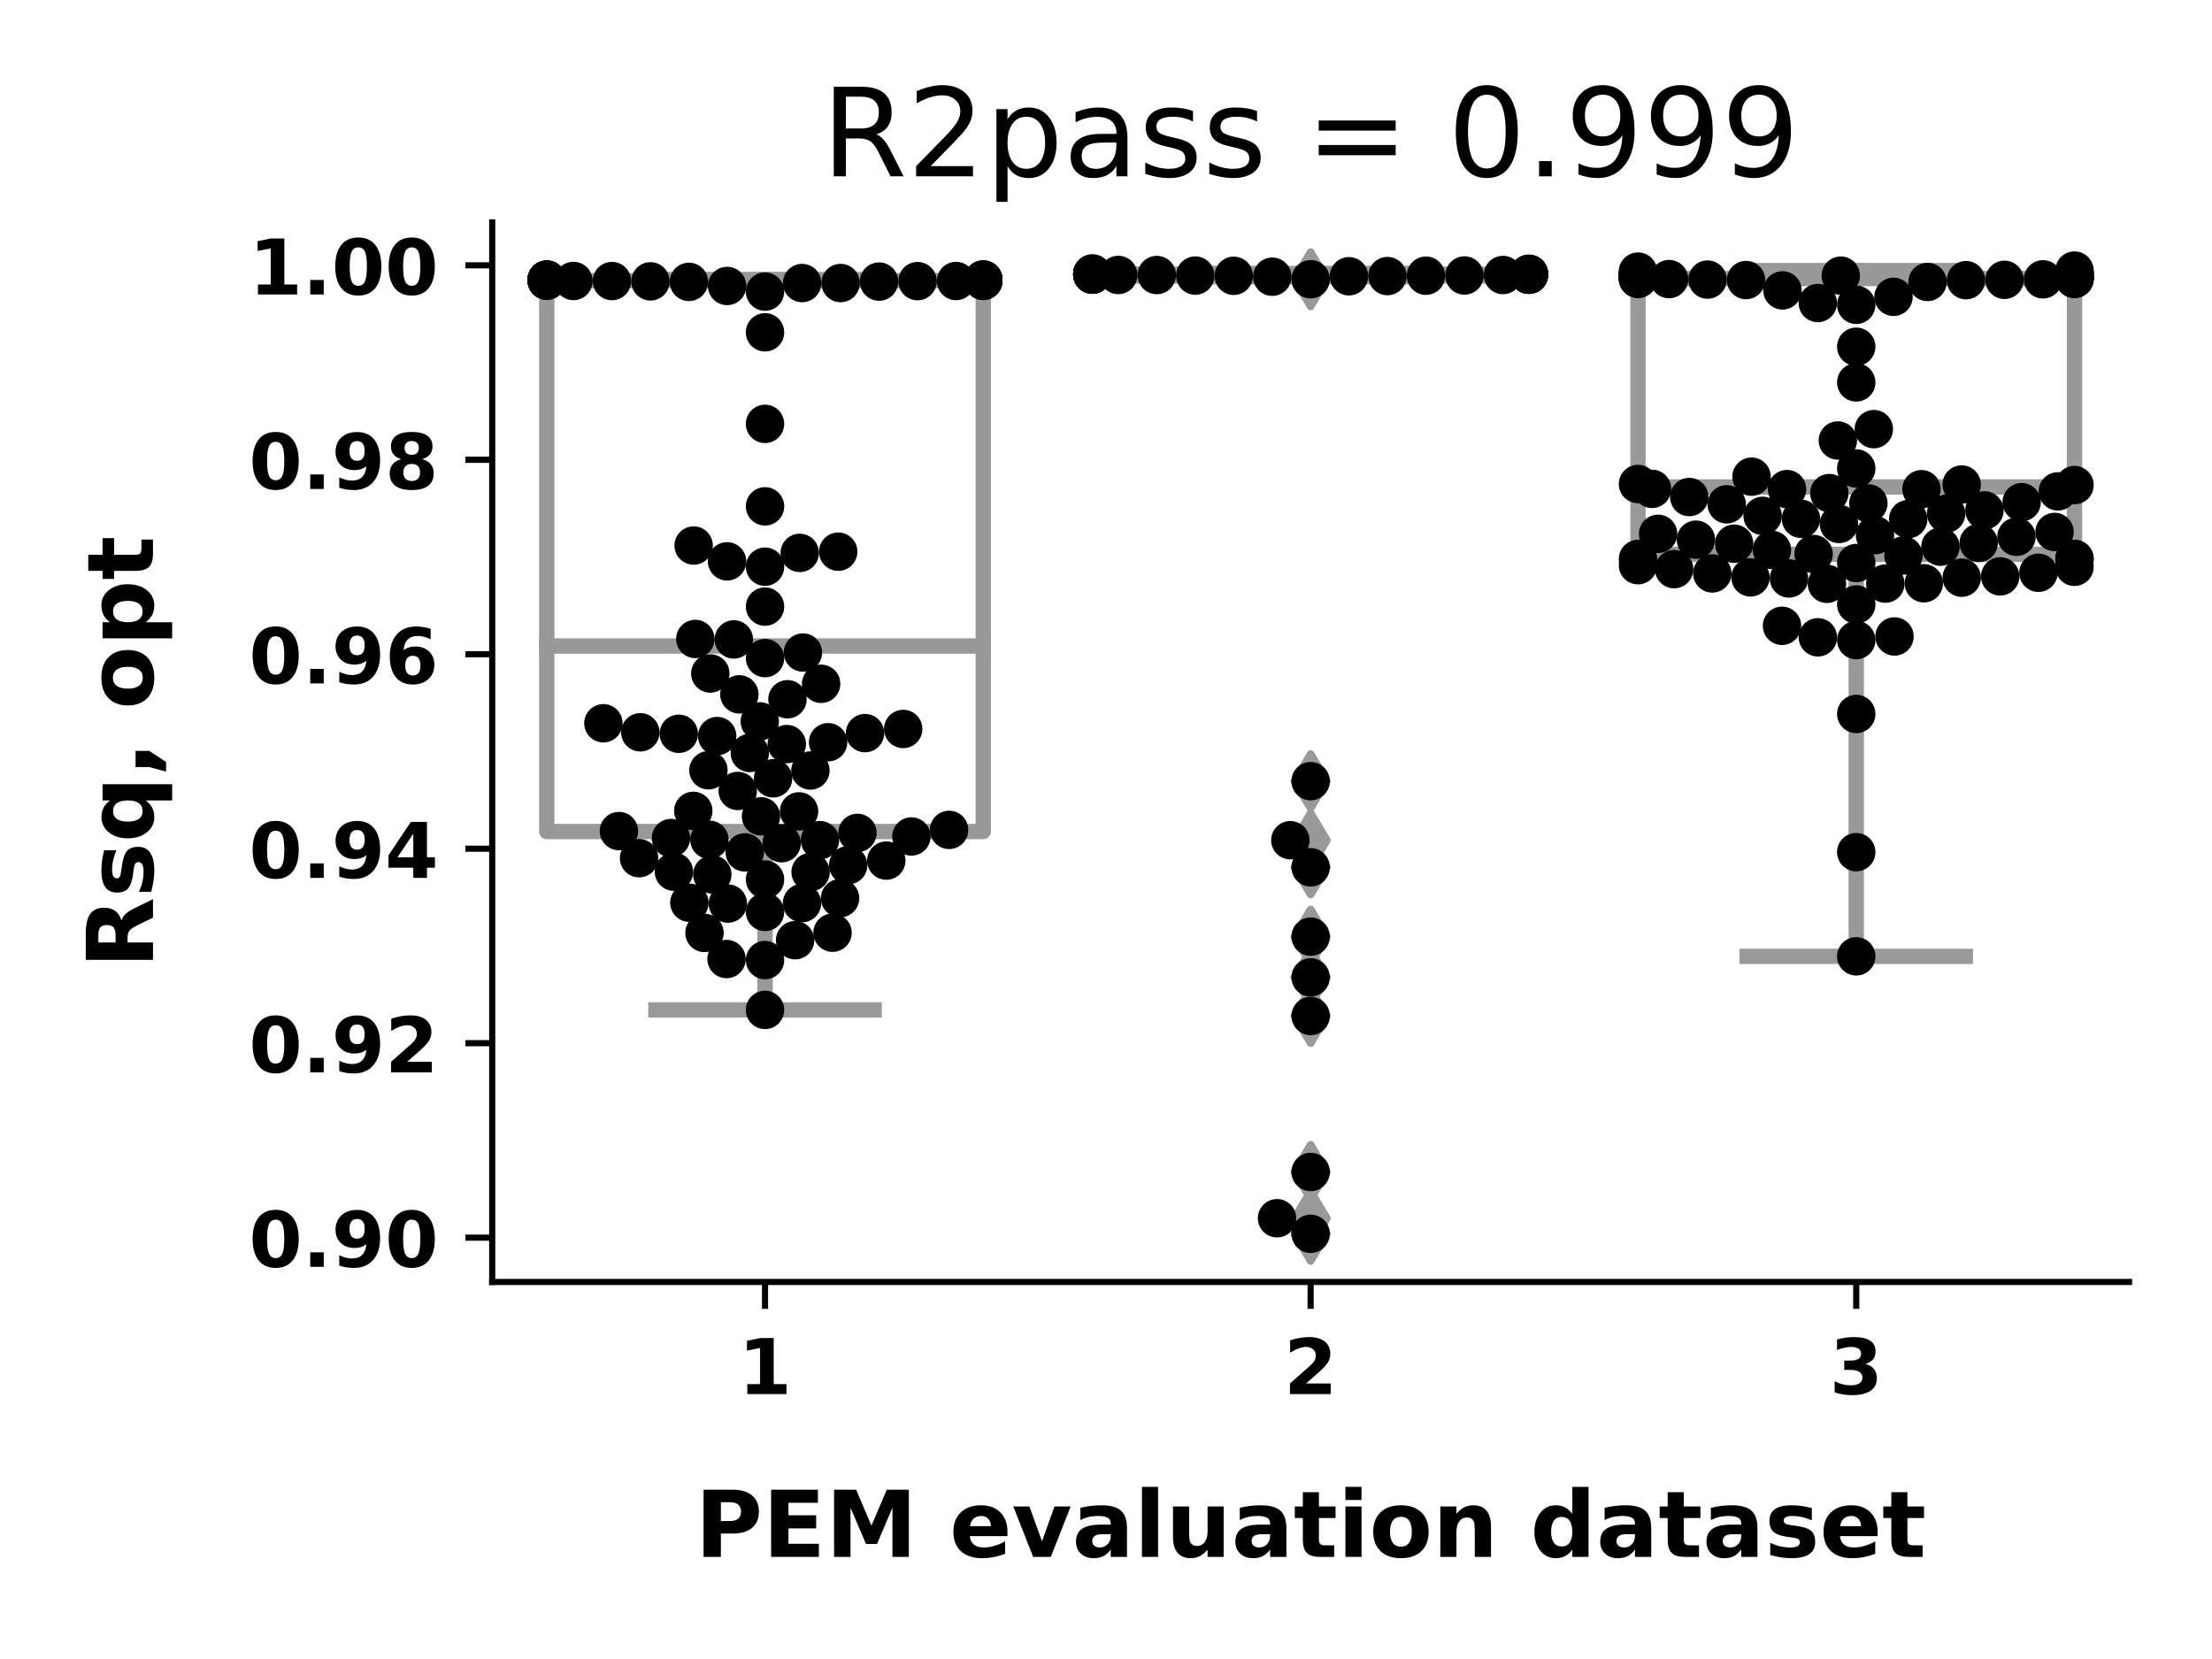 <?xml version="1.0" encoding="utf-8" standalone="no"?>
<!DOCTYPE svg PUBLIC "-//W3C//DTD SVG 1.1//EN"
  "http://www.w3.org/Graphics/SVG/1.1/DTD/svg11.dtd">
<!-- Created with matplotlib (https://matplotlib.org/) -->
<svg height="216pt" version="1.1" viewBox="0 0 288 216" width="288pt" xmlns="http://www.w3.org/2000/svg" xmlns:xlink="http://www.w3.org/1999/xlink">
 <defs>
  <style type="text/css">*{stroke-linecap:butt;stroke-linejoin:round;}</style>
 </defs>
 <g id="figure_1">
  <g id="patch_1">
   <path d="M 0 216 
L 288 216 
L 288 0 
L 0 0 
z
" style="fill:#ffffff;"/>
  </g>
  <g id="axes_1">
   <g id="patch_2">
    <path d="M 64.086 166.908 
L 277.2 166.908 
L 277.2 28.957 
L 64.086 28.957 
z
" style="fill:#ffffff;"/>
   </g>
   <g id="patch_3">
    <path clip-path="url(#p4f06714f1e)" d="M 71.189 108.263 
L 128.02 108.263 
L 128.02 36.539 
L 71.189 36.539 
L 71.189 108.263 
z
" style="fill:#ffffff;stroke:#999999;stroke-linejoin:miter;stroke-width:2;"/>
   </g>
   <g id="patch_4">
    <path clip-path="url(#p4f06714f1e)" d="M 142.228 35.936 
L 199.058 35.936 
L 199.058 35.709 
L 142.228 35.709 
L 142.228 35.936 
z
" style="fill:#ffffff;stroke:#999999;stroke-linejoin:miter;stroke-width:2;"/>
   </g>
   <g id="patch_5">
    <path clip-path="url(#p4f06714f1e)" d="M 213.266 72.177 
L 270.096 72.177 
L 270.096 36.264 
L 213.266 36.264 
L 213.266 72.177 
z
" style="fill:#ffffff;stroke:#999999;stroke-linejoin:miter;stroke-width:2;"/>
   </g>
   <g id="matplotlib.axis_1">
    <g id="xtick_1">
     <g id="line2d_1">
      <defs>
       <path d="M 0 0 
L 0 3.5 
" id="m997059a179" style="stroke:#000000;stroke-width:0.8;"/>
      </defs>
      <g>
       <use style="stroke:#000000;stroke-width:0.8;" x="99.605" xlink:href="#m997059a179" y="166.908"/>
      </g>
     </g>
     <g id="text_1">
      <!-- 1 -->
      <g transform="translate(96.126 181.507)scale(0.1 -0.1)">
       <defs>
        <path d="M 11.719 12.984 
L 28.328 12.984 
L 28.328 60.109 
L 11.281 56.594 
L 11.281 69.391 
L 28.219 72.906 
L 46.094 72.906 
L 46.094 12.984 
L 62.703 12.984 
L 62.703 0 
L 11.719 0 
z
" id="DejaVuSans-Bold-49"/>
       </defs>
       <use xlink:href="#DejaVuSans-Bold-49"/>
      </g>
     </g>
    </g>
    <g id="xtick_2">
     <g id="line2d_2">
      <g>
       <use style="stroke:#000000;stroke-width:0.8;" x="170.643" xlink:href="#m997059a179" y="166.908"/>
      </g>
     </g>
     <g id="text_2">
      <!-- 2 -->
      <g transform="translate(167.164 181.507)scale(0.1 -0.1)">
       <defs>
        <path d="M 28.812 13.812 
L 60.891 13.812 
L 60.891 0 
L 7.906 0 
L 7.906 13.812 
L 34.516 37.312 
Q 38.094 40.531 39.797 43.609 
Q 41.5 46.688 41.5 50 
Q 41.5 55.125 38.062 58.25 
Q 34.625 61.375 28.906 61.375 
Q 24.516 61.375 19.281 59.5 
Q 14.062 57.625 8.109 53.906 
L 8.109 69.922 
Q 14.453 72.016 20.656 73.109 
Q 26.859 74.219 32.812 74.219 
Q 45.906 74.219 53.156 68.453 
Q 60.406 62.703 60.406 52.391 
Q 60.406 46.438 57.328 41.281 
Q 54.25 36.141 44.391 27.484 
z
" id="DejaVuSans-Bold-50"/>
       </defs>
       <use xlink:href="#DejaVuSans-Bold-50"/>
      </g>
     </g>
    </g>
    <g id="xtick_3">
     <g id="line2d_3">
      <g>
       <use style="stroke:#000000;stroke-width:0.8;" x="241.681" xlink:href="#m997059a179" y="166.908"/>
      </g>
     </g>
     <g id="text_3">
      <!-- 3 -->
      <g transform="translate(238.202 181.507)scale(0.1 -0.1)">
       <defs>
        <path d="M 46.578 39.312 
Q 53.953 37.406 57.781 32.688 
Q 61.625 27.984 61.625 20.703 
Q 61.625 9.859 53.312 4.219 
Q 45.016 -1.422 29.109 -1.422 
Q 23.484 -1.422 17.844 -0.516 
Q 12.203 0.391 6.688 2.203 
L 6.688 16.703 
Q 11.969 14.062 17.156 12.719 
Q 22.359 11.375 27.391 11.375 
Q 34.859 11.375 38.844 13.953 
Q 42.828 16.547 42.828 21.391 
Q 42.828 26.375 38.75 28.938 
Q 34.672 31.5 26.703 31.5 
L 19.188 31.5 
L 19.188 43.609 
L 27.094 43.609 
Q 34.188 43.609 37.641 45.828 
Q 41.109 48.047 41.109 52.594 
Q 41.109 56.781 37.734 59.078 
Q 34.375 61.375 28.219 61.375 
Q 23.688 61.375 19.047 60.344 
Q 14.406 59.328 9.812 57.328 
L 9.812 71.094 
Q 15.375 72.656 20.844 73.438 
Q 26.312 74.219 31.594 74.219 
Q 45.797 74.219 52.844 69.547 
Q 59.906 64.891 59.906 55.516 
Q 59.906 49.125 56.531 45.047 
Q 53.172 40.969 46.578 39.312 
z
" id="DejaVuSans-Bold-51"/>
       </defs>
       <use xlink:href="#DejaVuSans-Bold-51"/>
      </g>
     </g>
    </g>
    <g id="text_4">
     <!-- PEM evaluation dataset -->
     <g transform="translate(90.503 202.704)scale(0.12 -0.12)">
      <defs>
       <path d="M 9.188 72.906 
L 40.375 72.906 
Q 54.297 72.906 61.734 66.719 
Q 69.188 60.547 69.188 49.125 
Q 69.188 37.641 61.734 31.469 
Q 54.297 25.297 40.375 25.297 
L 27.984 25.297 
L 27.984 0 
L 9.188 0 
z
M 27.984 59.281 
L 27.984 38.922 
L 38.375 38.922 
Q 43.844 38.922 46.828 41.578 
Q 49.812 44.234 49.812 49.125 
Q 49.812 54 46.828 56.641 
Q 43.844 59.281 38.375 59.281 
z
" id="DejaVuSans-Bold-80"/>
       <path d="M 9.188 72.906 
L 59.906 72.906 
L 59.906 58.688 
L 27.984 58.688 
L 27.984 45.125 
L 58.016 45.125 
L 58.016 30.906 
L 27.984 30.906 
L 27.984 14.203 
L 60.984 14.203 
L 60.984 0 
L 9.188 0 
z
" id="DejaVuSans-Bold-69"/>
       <path d="M 9.188 72.906 
L 33.109 72.906 
L 49.703 33.891 
L 66.406 72.906 
L 90.281 72.906 
L 90.281 0 
L 72.516 0 
L 72.516 53.328 
L 55.719 14.016 
L 43.797 14.016 
L 27 53.328 
L 27 0 
L 9.188 0 
z
" id="DejaVuSans-Bold-77"/>
       <path id="DejaVuSans-Bold-32"/>
       <path d="M 62.984 27.484 
L 62.984 22.516 
L 22.125 22.516 
Q 22.75 16.359 26.562 13.281 
Q 30.375 10.203 37.203 10.203 
Q 42.719 10.203 48.5 11.844 
Q 54.297 13.484 60.406 16.797 
L 60.406 3.328 
Q 54.203 0.984 48 -0.219 
Q 41.797 -1.422 35.594 -1.422 
Q 20.75 -1.422 12.516 6.125 
Q 4.297 13.672 4.297 27.297 
Q 4.297 40.672 12.375 48.328 
Q 20.453 56 34.625 56 
Q 47.516 56 55.25 48.234 
Q 62.984 40.484 62.984 27.484 
z
M 45.016 33.297 
Q 45.016 38.281 42.109 41.328 
Q 39.203 44.391 34.516 44.391 
Q 29.438 44.391 26.266 41.531 
Q 23.094 38.672 22.312 33.297 
z
" id="DejaVuSans-Bold-101"/>
       <path d="M 1.516 54.688 
L 19 54.688 
L 32.625 16.891 
L 46.188 54.688 
L 63.719 54.688 
L 42.188 0 
L 23 0 
z
" id="DejaVuSans-Bold-118"/>
       <path d="M 32.906 24.609 
Q 27.438 24.609 24.672 22.75 
Q 21.922 20.906 21.922 17.281 
Q 21.922 13.969 24.141 12.078 
Q 26.375 10.203 30.328 10.203 
Q 35.25 10.203 38.625 13.734 
Q 42 17.281 42 22.609 
L 42 24.609 
z
M 59.625 31.203 
L 59.625 0 
L 42 0 
L 42 8.109 
Q 38.484 3.125 34.078 0.844 
Q 29.688 -1.422 23.391 -1.422 
Q 14.891 -1.422 9.594 3.531 
Q 4.297 8.5 4.297 16.406 
Q 4.297 26.031 10.906 30.516 
Q 17.531 35.016 31.688 35.016 
L 42 35.016 
L 42 36.375 
Q 42 40.531 38.719 42.453 
Q 35.453 44.391 28.516 44.391 
Q 22.906 44.391 18.062 43.266 
Q 13.234 42.141 9.078 39.891 
L 9.078 53.219 
Q 14.703 54.594 20.359 55.297 
Q 26.031 56 31.688 56 
Q 46.484 56 53.047 50.172 
Q 59.625 44.344 59.625 31.203 
z
" id="DejaVuSans-Bold-97"/>
       <path d="M 8.406 75.984 
L 25.875 75.984 
L 25.875 0 
L 8.406 0 
z
" id="DejaVuSans-Bold-108"/>
       <path d="M 7.812 21.297 
L 7.812 54.688 
L 25.391 54.688 
L 25.391 49.219 
Q 25.391 44.781 25.344 38.062 
Q 25.297 31.344 25.297 29.109 
Q 25.297 22.516 25.641 19.609 
Q 25.984 16.703 26.812 15.375 
Q 27.875 13.672 29.609 12.734 
Q 31.344 11.812 33.594 11.812 
Q 39.062 11.812 42.188 16.016 
Q 45.312 20.219 45.312 27.688 
L 45.312 54.688 
L 62.797 54.688 
L 62.797 0 
L 45.312 0 
L 45.312 7.906 
Q 41.359 3.125 36.938 0.844 
Q 32.516 -1.422 27.203 -1.422 
Q 17.719 -1.422 12.766 4.391 
Q 7.812 10.203 7.812 21.297 
z
" id="DejaVuSans-Bold-117"/>
       <path d="M 27.484 70.219 
L 27.484 54.688 
L 45.516 54.688 
L 45.516 42.188 
L 27.484 42.188 
L 27.484 19 
Q 27.484 15.188 29 13.844 
Q 30.516 12.5 35.016 12.5 
L 44 12.5 
L 44 0 
L 29 0 
Q 18.656 0 14.328 4.312 
Q 10.016 8.641 10.016 19 
L 10.016 42.188 
L 1.312 42.188 
L 1.312 54.688 
L 10.016 54.688 
L 10.016 70.219 
z
" id="DejaVuSans-Bold-116"/>
       <path d="M 8.406 54.688 
L 25.875 54.688 
L 25.875 0 
L 8.406 0 
z
M 8.406 75.984 
L 25.875 75.984 
L 25.875 61.719 
L 8.406 61.719 
z
" id="DejaVuSans-Bold-105"/>
       <path d="M 34.422 43.5 
Q 28.609 43.5 25.562 39.328 
Q 22.516 35.156 22.516 27.297 
Q 22.516 19.438 25.562 15.25 
Q 28.609 11.078 34.422 11.078 
Q 40.141 11.078 43.156 15.25 
Q 46.188 19.438 46.188 27.297 
Q 46.188 35.156 43.156 39.328 
Q 40.141 43.5 34.422 43.5 
z
M 34.422 56 
Q 48.531 56 56.469 48.375 
Q 64.406 40.766 64.406 27.297 
Q 64.406 13.812 56.469 6.188 
Q 48.531 -1.422 34.422 -1.422 
Q 20.266 -1.422 12.281 6.188 
Q 4.297 13.812 4.297 27.297 
Q 4.297 40.766 12.281 48.375 
Q 20.266 56 34.422 56 
z
" id="DejaVuSans-Bold-111"/>
       <path d="M 63.375 33.297 
L 63.375 0 
L 45.797 0 
L 45.797 5.422 
L 45.797 25.484 
Q 45.797 32.562 45.484 35.25 
Q 45.172 37.938 44.391 39.203 
Q 43.359 40.922 41.594 41.875 
Q 39.844 42.828 37.594 42.828 
Q 32.125 42.828 29 38.594 
Q 25.875 34.375 25.875 26.906 
L 25.875 0 
L 8.406 0 
L 8.406 54.688 
L 25.875 54.688 
L 25.875 46.688 
Q 29.828 51.469 34.266 53.734 
Q 38.719 56 44.094 56 
Q 53.562 56 58.469 50.188 
Q 63.375 44.391 63.375 33.297 
z
" id="DejaVuSans-Bold-110"/>
       <path d="M 45.609 46.688 
L 45.609 75.984 
L 63.188 75.984 
L 63.188 0 
L 45.609 0 
L 45.609 7.906 
Q 42 3.078 37.641 0.828 
Q 33.297 -1.422 27.594 -1.422 
Q 17.484 -1.422 10.984 6.609 
Q 4.5 14.656 4.5 27.297 
Q 4.5 39.938 10.984 47.969 
Q 17.484 56 27.594 56 
Q 33.25 56 37.625 53.734 
Q 42 51.469 45.609 46.688 
z
M 34.078 11.281 
Q 39.703 11.281 42.656 15.375 
Q 45.609 19.484 45.609 27.297 
Q 45.609 35.109 42.656 39.203 
Q 39.703 43.312 34.078 43.312 
Q 28.516 43.312 25.562 39.203 
Q 22.609 35.109 22.609 27.297 
Q 22.609 19.484 25.562 15.375 
Q 28.516 11.281 34.078 11.281 
z
" id="DejaVuSans-Bold-100"/>
       <path d="M 51.125 52.984 
L 51.125 39.703 
Q 45.516 42.047 40.281 43.219 
Q 35.062 44.391 30.422 44.391 
Q 25.438 44.391 23.016 43.141 
Q 20.609 41.891 20.609 39.312 
Q 20.609 37.203 22.438 36.078 
Q 24.266 34.969 29 34.422 
L 32.078 33.984 
Q 45.516 32.281 50.141 28.375 
Q 54.781 24.469 54.781 16.109 
Q 54.781 7.375 48.328 2.969 
Q 41.891 -1.422 29.109 -1.422 
Q 23.688 -1.422 17.891 -0.562 
Q 12.109 0.297 6 2 
L 6 15.281 
Q 11.234 12.75 16.719 11.469 
Q 22.219 10.203 27.875 10.203 
Q 33.016 10.203 35.594 11.609 
Q 38.188 13.031 38.188 15.828 
Q 38.188 18.172 36.406 19.312 
Q 34.625 20.453 29.297 21.094 
L 26.219 21.484 
Q 14.547 22.953 9.859 26.906 
Q 5.172 30.859 5.172 38.922 
Q 5.172 47.609 11.125 51.797 
Q 17.094 56 29.391 56 
Q 34.234 56 39.547 55.266 
Q 44.875 54.547 51.125 52.984 
z
" id="DejaVuSans-Bold-115"/>
      </defs>
      <use xlink:href="#DejaVuSans-Bold-80"/>
      <use x="73.291" xlink:href="#DejaVuSans-Bold-69"/>
      <use x="141.602" xlink:href="#DejaVuSans-Bold-77"/>
      <use x="241.113" xlink:href="#DejaVuSans-Bold-32"/>
      <use x="275.928" xlink:href="#DejaVuSans-Bold-101"/>
      <use x="343.75" xlink:href="#DejaVuSans-Bold-118"/>
      <use x="408.936" xlink:href="#DejaVuSans-Bold-97"/>
      <use x="476.416" xlink:href="#DejaVuSans-Bold-108"/>
      <use x="510.693" xlink:href="#DejaVuSans-Bold-117"/>
      <use x="581.885" xlink:href="#DejaVuSans-Bold-97"/>
      <use x="649.365" xlink:href="#DejaVuSans-Bold-116"/>
      <use x="697.168" xlink:href="#DejaVuSans-Bold-105"/>
      <use x="731.445" xlink:href="#DejaVuSans-Bold-111"/>
      <use x="800.146" xlink:href="#DejaVuSans-Bold-110"/>
      <use x="871.338" xlink:href="#DejaVuSans-Bold-32"/>
      <use x="906.152" xlink:href="#DejaVuSans-Bold-100"/>
      <use x="977.734" xlink:href="#DejaVuSans-Bold-97"/>
      <use x="1045.215" xlink:href="#DejaVuSans-Bold-116"/>
      <use x="1093.018" xlink:href="#DejaVuSans-Bold-97"/>
      <use x="1160.498" xlink:href="#DejaVuSans-Bold-115"/>
      <use x="1220.02" xlink:href="#DejaVuSans-Bold-101"/>
      <use x="1287.842" xlink:href="#DejaVuSans-Bold-116"/>
     </g>
    </g>
   </g>
   <g id="matplotlib.axis_2">
    <g id="ytick_1">
     <g id="line2d_4">
      <defs>
       <path d="M 0 0 
L -3.5 0 
" id="m1e24bc18fb" style="stroke:#000000;stroke-width:0.8;"/>
      </defs>
      <g>
       <use style="stroke:#000000;stroke-width:0.8;" x="64.086" xlink:href="#m1e24bc18fb" y="161.141"/>
      </g>
     </g>
     <g id="text_5">
      <!-- 0.90 -->
      <g transform="translate(32.414 164.941)scale(0.1 -0.1)">
       <defs>
        <path d="M 46 36.531 
Q 46 50.203 43.438 55.781 
Q 40.875 61.375 34.812 61.375 
Q 28.766 61.375 26.172 55.781 
Q 23.578 50.203 23.578 36.531 
Q 23.578 22.703 26.172 17.031 
Q 28.766 11.375 34.812 11.375 
Q 40.828 11.375 43.406 17.031 
Q 46 22.703 46 36.531 
z
M 64.797 36.375 
Q 64.797 18.266 56.984 8.422 
Q 49.172 -1.422 34.812 -1.422 
Q 20.406 -1.422 12.594 8.422 
Q 4.781 18.266 4.781 36.375 
Q 4.781 54.547 12.594 64.375 
Q 20.406 74.219 34.812 74.219 
Q 49.172 74.219 56.984 64.375 
Q 64.797 54.547 64.797 36.375 
z
" id="DejaVuSans-Bold-48"/>
        <path d="M 10.203 18.891 
L 27.781 18.891 
L 27.781 0 
L 10.203 0 
z
" id="DejaVuSans-Bold-46"/>
        <path d="M 10.016 1.609 
L 10.016 15.094 
Q 14.5 12.984 18.594 11.938 
Q 22.703 10.891 26.703 10.891 
Q 35.109 10.891 39.797 15.547 
Q 44.484 20.219 45.312 29.391 
Q 42 26.953 38.234 25.734 
Q 34.469 24.516 30.078 24.516 
Q 18.891 24.516 12.031 31.031 
Q 5.172 37.547 5.172 48.188 
Q 5.172 59.969 12.812 67.047 
Q 20.453 74.125 33.297 74.125 
Q 47.562 74.125 55.375 64.5 
Q 63.188 54.891 63.188 37.312 
Q 63.188 19.234 54.047 8.906 
Q 44.922 -1.422 29 -1.422 
Q 23.875 -1.422 19.188 -0.656 
Q 14.5 0.094 10.016 1.609 
z
M 33.203 36.719 
Q 38.141 36.719 40.625 39.906 
Q 43.109 43.109 43.109 49.516 
Q 43.109 55.859 40.625 59.078 
Q 38.141 62.312 33.203 62.312 
Q 28.266 62.312 25.781 59.078 
Q 23.297 55.859 23.297 49.516 
Q 23.297 43.109 25.781 39.906 
Q 28.266 36.719 33.203 36.719 
z
" id="DejaVuSans-Bold-57"/>
       </defs>
       <use xlink:href="#DejaVuSans-Bold-48"/>
       <use x="69.58" xlink:href="#DejaVuSans-Bold-46"/>
       <use x="107.568" xlink:href="#DejaVuSans-Bold-57"/>
       <use x="177.148" xlink:href="#DejaVuSans-Bold-48"/>
      </g>
     </g>
    </g>
    <g id="ytick_2">
     <g id="line2d_5">
      <g>
       <use style="stroke:#000000;stroke-width:0.8;" x="64.086" xlink:href="#m1e24bc18fb" y="135.822"/>
      </g>
     </g>
     <g id="text_6">
      <!-- 0.92 -->
      <g transform="translate(32.414 139.621)scale(0.1 -0.1)">
       <use xlink:href="#DejaVuSans-Bold-48"/>
       <use x="69.58" xlink:href="#DejaVuSans-Bold-46"/>
       <use x="107.568" xlink:href="#DejaVuSans-Bold-57"/>
       <use x="177.148" xlink:href="#DejaVuSans-Bold-50"/>
      </g>
     </g>
    </g>
    <g id="ytick_3">
     <g id="line2d_6">
      <g>
       <use style="stroke:#000000;stroke-width:0.8;" x="64.086" xlink:href="#m1e24bc18fb" y="110.502"/>
      </g>
     </g>
     <g id="text_7">
      <!-- 0.94 -->
      <g transform="translate(32.414 114.301)scale(0.1 -0.1)">
       <defs>
        <path d="M 36.812 57.422 
L 16.219 26.906 
L 36.812 26.906 
z
M 33.688 72.906 
L 54.594 72.906 
L 54.594 26.906 
L 64.984 26.906 
L 64.984 13.281 
L 54.594 13.281 
L 54.594 0 
L 36.812 0 
L 36.812 13.281 
L 4.5 13.281 
L 4.5 29.391 
z
" id="DejaVuSans-Bold-52"/>
       </defs>
       <use xlink:href="#DejaVuSans-Bold-48"/>
       <use x="69.58" xlink:href="#DejaVuSans-Bold-46"/>
       <use x="107.568" xlink:href="#DejaVuSans-Bold-57"/>
       <use x="177.148" xlink:href="#DejaVuSans-Bold-52"/>
      </g>
     </g>
    </g>
    <g id="ytick_4">
     <g id="line2d_7">
      <g>
       <use style="stroke:#000000;stroke-width:0.8;" x="64.086" xlink:href="#m1e24bc18fb" y="85.182"/>
      </g>
     </g>
     <g id="text_8">
      <!-- 0.96 -->
      <g transform="translate(32.414 88.981)scale(0.1 -0.1)">
       <defs>
        <path d="M 36.188 35.984 
Q 31.25 35.984 28.781 32.781 
Q 26.312 29.594 26.312 23.188 
Q 26.312 16.797 28.781 13.594 
Q 31.25 10.406 36.188 10.406 
Q 41.156 10.406 43.625 13.594 
Q 46.094 16.797 46.094 23.188 
Q 46.094 29.594 43.625 32.781 
Q 41.156 35.984 36.188 35.984 
z
M 59.422 71 
L 59.422 57.516 
Q 54.781 59.719 50.672 60.766 
Q 46.578 61.812 42.672 61.812 
Q 34.281 61.812 29.594 57.141 
Q 24.906 52.484 24.125 43.312 
Q 27.344 45.703 31.094 46.891 
Q 34.859 48.094 39.312 48.094 
Q 50.484 48.094 57.344 41.547 
Q 64.203 35.016 64.203 24.422 
Q 64.203 12.703 56.531 5.641 
Q 48.875 -1.422 35.984 -1.422 
Q 21.781 -1.422 13.984 8.172 
Q 6.203 17.781 6.203 35.406 
Q 6.203 53.469 15.312 63.797 
Q 24.422 74.125 40.281 74.125 
Q 45.312 74.125 50.047 73.344 
Q 54.781 72.562 59.422 71 
z
" id="DejaVuSans-Bold-54"/>
       </defs>
       <use xlink:href="#DejaVuSans-Bold-48"/>
       <use x="69.58" xlink:href="#DejaVuSans-Bold-46"/>
       <use x="107.568" xlink:href="#DejaVuSans-Bold-57"/>
       <use x="177.148" xlink:href="#DejaVuSans-Bold-54"/>
      </g>
     </g>
    </g>
    <g id="ytick_5">
     <g id="line2d_8">
      <g>
       <use style="stroke:#000000;stroke-width:0.8;" x="64.086" xlink:href="#m1e24bc18fb" y="59.862"/>
      </g>
     </g>
     <g id="text_9">
      <!-- 0.98 -->
      <g transform="translate(32.414 63.662)scale(0.1 -0.1)">
       <defs>
        <path d="M 34.812 32.625 
Q 29.547 32.625 26.703 29.734 
Q 23.875 26.859 23.875 21.484 
Q 23.875 16.109 26.703 13.25 
Q 29.547 10.406 34.812 10.406 
Q 40.047 10.406 42.828 13.25 
Q 45.609 16.109 45.609 21.484 
Q 45.609 26.906 42.828 29.766 
Q 40.047 32.625 34.812 32.625 
z
M 21.094 38.812 
Q 14.453 40.828 11.078 44.969 
Q 7.719 49.125 7.719 55.328 
Q 7.719 64.547 14.594 69.375 
Q 21.484 74.219 34.812 74.219 
Q 48.047 74.219 54.922 69.406 
Q 61.812 64.594 61.812 55.328 
Q 61.812 49.125 58.422 44.969 
Q 55.031 40.828 48.391 38.812 
Q 55.812 36.766 59.594 32.156 
Q 63.375 27.547 63.375 20.516 
Q 63.375 9.672 56.172 4.125 
Q 48.969 -1.422 34.812 -1.422 
Q 20.609 -1.422 13.359 4.125 
Q 6.109 9.672 6.109 20.516 
Q 6.109 27.547 9.891 32.156 
Q 13.672 36.766 21.094 38.812 
z
M 25.484 53.422 
Q 25.484 49.078 27.906 46.734 
Q 30.328 44.391 34.812 44.391 
Q 39.203 44.391 41.594 46.734 
Q 44 49.078 44 53.422 
Q 44 57.766 41.594 60.078 
Q 39.203 62.406 34.812 62.406 
Q 30.328 62.406 27.906 60.062 
Q 25.484 57.719 25.484 53.422 
z
" id="DejaVuSans-Bold-56"/>
       </defs>
       <use xlink:href="#DejaVuSans-Bold-48"/>
       <use x="69.58" xlink:href="#DejaVuSans-Bold-46"/>
       <use x="107.568" xlink:href="#DejaVuSans-Bold-57"/>
       <use x="177.148" xlink:href="#DejaVuSans-Bold-56"/>
      </g>
     </g>
    </g>
    <g id="ytick_6">
     <g id="line2d_9">
      <g>
       <use style="stroke:#000000;stroke-width:0.8;" x="64.086" xlink:href="#m1e24bc18fb" y="34.543"/>
      </g>
     </g>
     <g id="text_10">
      <!-- 1.00 -->
      <g transform="translate(32.414 38.342)scale(0.1 -0.1)">
       <use xlink:href="#DejaVuSans-Bold-49"/>
       <use x="69.58" xlink:href="#DejaVuSans-Bold-46"/>
       <use x="107.568" xlink:href="#DejaVuSans-Bold-48"/>
       <use x="177.148" xlink:href="#DejaVuSans-Bold-48"/>
      </g>
     </g>
    </g>
    <g id="text_11">
     <!-- Rsq, opt -->
     <g transform="translate(19.918 126.071)rotate(-90)scale(0.12 -0.12)">
      <defs>
       <path d="M 35.891 40.578 
Q 41.797 40.578 44.359 42.766 
Q 46.922 44.969 46.922 50 
Q 46.922 54.984 44.359 57.125 
Q 41.797 59.281 35.891 59.281 
L 27.984 59.281 
L 27.984 40.578 
z
M 27.984 27.594 
L 27.984 0 
L 9.188 0 
L 9.188 72.906 
L 37.891 72.906 
Q 52.297 72.906 59 68.062 
Q 65.719 63.234 65.719 52.781 
Q 65.719 45.562 62.219 40.922 
Q 58.734 36.281 51.703 34.078 
Q 55.562 33.203 58.609 30.094 
Q 61.672 27 64.797 20.703 
L 75 0 
L 54.984 0 
L 46.094 18.109 
Q 43.406 23.578 40.641 25.578 
Q 37.891 27.594 33.297 27.594 
z
" id="DejaVuSans-Bold-82"/>
       <path d="M 34.078 43.312 
Q 28.516 43.312 25.562 39.203 
Q 22.609 35.109 22.609 27.297 
Q 22.609 19.484 25.562 15.375 
Q 28.516 11.281 34.078 11.281 
Q 39.703 11.281 42.656 15.375 
Q 45.609 19.484 45.609 27.297 
Q 45.609 35.109 42.656 39.203 
Q 39.703 43.312 34.078 43.312 
z
M 45.609 7.906 
Q 42 3.078 37.641 0.828 
Q 33.297 -1.422 27.594 -1.422 
Q 17.484 -1.422 10.984 6.609 
Q 4.5 14.656 4.5 27.297 
Q 4.5 39.938 10.984 47.922 
Q 17.484 55.906 27.594 55.906 
Q 33.297 55.906 37.641 53.656 
Q 42 51.422 45.609 46.578 
L 45.609 54.688 
L 63.188 54.688 
L 63.188 -20.797 
L 45.609 -20.797 
z
" id="DejaVuSans-Bold-113"/>
       <path d="M 10.203 18.891 
L 27.781 18.891 
L 27.781 4 
L 15.719 -14.203 
L 5.328 -14.203 
L 10.203 4 
z
" id="DejaVuSans-Bold-44"/>
       <path d="M 25.875 7.906 
L 25.875 -20.797 
L 8.406 -20.797 
L 8.406 54.688 
L 25.875 54.688 
L 25.875 46.688 
Q 29.5 51.469 33.891 53.734 
Q 38.281 56 44 56 
Q 54.109 56 60.594 47.969 
Q 67.094 39.938 67.094 27.297 
Q 67.094 14.656 60.594 6.609 
Q 54.109 -1.422 44 -1.422 
Q 38.281 -1.422 33.891 0.844 
Q 29.5 3.125 25.875 7.906 
z
M 37.5 43.312 
Q 31.891 43.312 28.875 39.188 
Q 25.875 35.062 25.875 27.297 
Q 25.875 19.531 28.875 15.406 
Q 31.891 11.281 37.5 11.281 
Q 43.109 11.281 46.062 15.375 
Q 49.031 19.484 49.031 27.297 
Q 49.031 35.109 46.062 39.203 
Q 43.109 43.312 37.5 43.312 
z
" id="DejaVuSans-Bold-112"/>
      </defs>
      <use xlink:href="#DejaVuSans-Bold-82"/>
      <use x="77.002" xlink:href="#DejaVuSans-Bold-115"/>
      <use x="136.523" xlink:href="#DejaVuSans-Bold-113"/>
      <use x="208.105" xlink:href="#DejaVuSans-Bold-44"/>
      <use x="246.094" xlink:href="#DejaVuSans-Bold-32"/>
      <use x="280.908" xlink:href="#DejaVuSans-Bold-111"/>
      <use x="349.609" xlink:href="#DejaVuSans-Bold-112"/>
      <use x="421.191" xlink:href="#DejaVuSans-Bold-116"/>
     </g>
    </g>
   </g>
   <g id="line2d_10">
    <path clip-path="url(#p4f06714f1e)" d="M 99.605 108.263 
L 99.605 131.489 
" style="fill:none;stroke:#999999;stroke-linecap:square;stroke-width:2;"/>
   </g>
   <g id="line2d_11">
    <path clip-path="url(#p4f06714f1e)" d="M 99.605 36.539 
L 99.605 36.388 
" style="fill:none;stroke:#999999;stroke-linecap:square;stroke-width:2;"/>
   </g>
   <g id="line2d_12">
    <path clip-path="url(#p4f06714f1e)" d="M 85.397 131.489 
L 113.812 131.489 
" style="fill:none;stroke:#999999;stroke-linecap:square;stroke-width:2;"/>
   </g>
   <g id="line2d_13">
    <path clip-path="url(#p4f06714f1e)" d="M 85.397 36.388 
L 113.812 36.388 
" style="fill:none;stroke:#999999;stroke-linecap:square;stroke-width:2;"/>
   </g>
   <g id="line2d_14"/>
   <g id="line2d_15">
    <path clip-path="url(#p4f06714f1e)" d="M 170.643 35.936 
L 170.643 36.027 
" style="fill:none;stroke:#999999;stroke-linecap:square;stroke-width:2;"/>
   </g>
   <g id="line2d_16">
    <path clip-path="url(#p4f06714f1e)" d="M 170.643 35.709 
L 170.643 35.596 
" style="fill:none;stroke:#999999;stroke-linecap:square;stroke-width:2;"/>
   </g>
   <g id="line2d_17">
    <path clip-path="url(#p4f06714f1e)" d="M 156.435 36.027 
L 184.85 36.027 
" style="fill:none;stroke:#999999;stroke-linecap:square;stroke-width:2;"/>
   </g>
   <g id="line2d_18">
    <path clip-path="url(#p4f06714f1e)" d="M 156.435 35.596 
L 184.85 35.596 
" style="fill:none;stroke:#999999;stroke-linecap:square;stroke-width:2;"/>
   </g>
   <g id="line2d_19">
    <defs>
     <path d="M -0 3.536 
L 2.121 0 
L -0 -3.536 
L -2.121 -0 
z
" id="m17140d251c" style="stroke:#999999;stroke-linejoin:miter;"/>
    </defs>
    <g clip-path="url(#p4f06714f1e)">
     <use style="fill:#999999;stroke:#999999;stroke-linejoin:miter;" x="170.643" xlink:href="#m17140d251c" y="36.358"/>
     <use style="fill:#999999;stroke:#999999;stroke-linejoin:miter;" x="170.643" xlink:href="#m17140d251c" y="101.707"/>
     <use style="fill:#999999;stroke:#999999;stroke-linejoin:miter;" x="170.643" xlink:href="#m17140d251c" y="112.922"/>
     <use style="fill:#999999;stroke:#999999;stroke-linejoin:miter;" x="170.643" xlink:href="#m17140d251c" y="132.278"/>
     <use style="fill:#999999;stroke:#999999;stroke-linejoin:miter;" x="170.643" xlink:href="#m17140d251c" y="127.252"/>
     <use style="fill:#999999;stroke:#999999;stroke-linejoin:miter;" x="170.643" xlink:href="#m17140d251c" y="121.95"/>
     <use style="fill:#999999;stroke:#999999;stroke-linejoin:miter;" x="170.643" xlink:href="#m17140d251c" y="109.397"/>
     <use style="fill:#999999;stroke:#999999;stroke-linejoin:miter;" x="170.643" xlink:href="#m17140d251c" y="158.614"/>
     <use style="fill:#999999;stroke:#999999;stroke-linejoin:miter;" x="170.643" xlink:href="#m17140d251c" y="160.638"/>
     <use style="fill:#999999;stroke:#999999;stroke-linejoin:miter;" x="170.643" xlink:href="#m17140d251c" y="152.588"/>
    </g>
   </g>
   <g id="line2d_20">
    <path clip-path="url(#p4f06714f1e)" d="M 241.681 72.177 
L 241.681 124.515 
" style="fill:none;stroke:#999999;stroke-linecap:square;stroke-width:2;"/>
   </g>
   <g id="line2d_21">
    <path clip-path="url(#p4f06714f1e)" d="M 241.681 36.264 
L 241.681 35.228 
" style="fill:none;stroke:#999999;stroke-linecap:square;stroke-width:2;"/>
   </g>
   <g id="line2d_22">
    <path clip-path="url(#p4f06714f1e)" d="M 227.473 124.515 
L 255.889 124.515 
" style="fill:none;stroke:#999999;stroke-linecap:square;stroke-width:2;"/>
   </g>
   <g id="line2d_23">
    <path clip-path="url(#p4f06714f1e)" d="M 227.473 35.228 
L 255.889 35.228 
" style="fill:none;stroke:#999999;stroke-linecap:square;stroke-width:2;"/>
   </g>
   <g id="line2d_24"/>
   <g id="line2d_25">
    <path clip-path="url(#p4f06714f1e)" d="M 71.189 84.107 
L 128.02 84.107 
" style="fill:none;stroke:#999999;stroke-linecap:square;stroke-width:2;"/>
   </g>
   <g id="line2d_26">
    <path clip-path="url(#p4f06714f1e)" d="M 142.228 35.75 
L 199.058 35.75 
" style="fill:none;stroke:#999999;stroke-linecap:square;stroke-width:2;"/>
   </g>
   <g id="line2d_27">
    <path clip-path="url(#p4f06714f1e)" d="M 213.266 63.403 
L 270.096 63.403 
" style="fill:none;stroke:#999999;stroke-linecap:square;stroke-width:2;"/>
   </g>
   <g id="patch_6">
    <path d="M 64.086 166.908 
L 64.086 28.957 
" style="fill:none;stroke:#000000;stroke-linecap:square;stroke-linejoin:miter;stroke-width:0.8;"/>
   </g>
   <g id="patch_7">
    <path d="M 64.086 166.908 
L 277.2 166.908 
" style="fill:none;stroke:#000000;stroke-linecap:square;stroke-linejoin:miter;stroke-width:0.8;"/>
   </g>
   <g id="PathCollection_1">
    <defs>
     <path d="M 0 2.5 
C 0.663 2.5 1.299 2.237 1.768 1.768 
C 2.237 1.299 2.5 0.663 2.5 -0 
C 2.5 -0.663 2.237 -1.299 1.768 -1.768 
C 1.299 -2.237 0.663 -2.5 0 -2.5 
C -0.663 -2.5 -1.299 -2.237 -1.768 -1.768 
C -2.237 -1.299 -2.5 -0.663 -2.5 0 
C -2.5 0.663 -2.237 1.299 -1.768 1.768 
C -1.299 2.237 -0.663 2.5 0 2.5 
z
" id="C0_0_f2c01e432d"/>
    </defs>
    <g clip-path="url(#p4f06714f1e)">
     <use x="99.605" xlink:href="#C0_0_f2c01e432d" y="131.489"/>
    </g>
    <g clip-path="url(#p4f06714f1e)">
     <use x="99.605" xlink:href="#C0_0_f2c01e432d" y="125.001"/>
    </g>
    <g clip-path="url(#p4f06714f1e)">
     <use x="94.595" xlink:href="#C0_0_f2c01e432d" y="124.865"/>
    </g>
    <g clip-path="url(#p4f06714f1e)">
     <use x="103.524" xlink:href="#C0_0_f2c01e432d" y="122.416"/>
    </g>
    <g clip-path="url(#p4f06714f1e)">
     <use x="91.723" xlink:href="#C0_0_f2c01e432d" y="121.465"/>
    </g>
    <g clip-path="url(#p4f06714f1e)">
     <use x="108.396" xlink:href="#C0_0_f2c01e432d" y="121.438"/>
    </g>
    <g clip-path="url(#p4f06714f1e)">
     <use x="99.605" xlink:href="#C0_0_f2c01e432d" y="118.733"/>
    </g>
    <g clip-path="url(#p4f06714f1e)">
     <use x="94.767" xlink:href="#C0_0_f2c01e432d" y="117.646"/>
    </g>
    <g clip-path="url(#p4f06714f1e)">
     <use x="104.422" xlink:href="#C0_0_f2c01e432d" y="117.586"/>
    </g>
    <g clip-path="url(#p4f06714f1e)">
     <use x="89.756" xlink:href="#C0_0_f2c01e432d" y="117.535"/>
    </g>
    <g clip-path="url(#p4f06714f1e)">
     <use x="109.374" xlink:href="#C0_0_f2c01e432d" y="116.944"/>
    </g>
    <g clip-path="url(#p4f06714f1e)">
     <use x="99.605" xlink:href="#C0_0_f2c01e432d" y="114.508"/>
    </g>
    <g clip-path="url(#p4f06714f1e)">
     <use x="92.74" xlink:href="#C0_0_f2c01e432d" y="113.853"/>
    </g>
    <g clip-path="url(#p4f06714f1e)">
     <use x="105.54" xlink:href="#C0_0_f2c01e432d" y="113.543"/>
    </g>
    <g clip-path="url(#p4f06714f1e)">
     <use x="87.746" xlink:href="#C0_0_f2c01e432d" y="113.496"/>
    </g>
    <g clip-path="url(#p4f06714f1e)">
     <use x="110.433" xlink:href="#C0_0_f2c01e432d" y="112.644"/>
    </g>
    <g clip-path="url(#p4f06714f1e)">
     <use x="115.394" xlink:href="#C0_0_f2c01e432d" y="112.048"/>
    </g>
    <g clip-path="url(#p4f06714f1e)">
     <use x="83.207" xlink:href="#C0_0_f2c01e432d" y="111.736"/>
    </g>
    <g clip-path="url(#p4f06714f1e)">
     <use x="96.968" xlink:href="#C0_0_f2c01e432d" y="110.981"/>
    </g>
    <g clip-path="url(#p4f06714f1e)">
     <use x="101.768" xlink:href="#C0_0_f2c01e432d" y="109.786"/>
    </g>
    <g clip-path="url(#p4f06714f1e)">
     <use x="106.758" xlink:href="#C0_0_f2c01e432d" y="109.388"/>
    </g>
    <g clip-path="url(#p4f06714f1e)">
     <use x="92.364" xlink:href="#C0_0_f2c01e432d" y="109.341"/>
    </g>
    <g clip-path="url(#p4f06714f1e)">
     <use x="87.359" xlink:href="#C0_0_f2c01e432d" y="109.115"/>
    </g>
    <g clip-path="url(#p4f06714f1e)">
     <use x="118.664" xlink:href="#C0_0_f2c01e432d" y="108.906"/>
    </g>
    <g clip-path="url(#p4f06714f1e)">
     <use x="111.639" xlink:href="#C0_0_f2c01e432d" y="108.445"/>
    </g>
    <g clip-path="url(#p4f06714f1e)">
     <use x="80.583" xlink:href="#C0_0_f2c01e432d" y="108.203"/>
    </g>
    <g clip-path="url(#p4f06714f1e)">
     <use x="123.569" xlink:href="#C0_0_f2c01e432d" y="108.05"/>
    </g>
    <g clip-path="url(#p4f06714f1e)">
     <use x="99.082" xlink:href="#C0_0_f2c01e432d" y="106.284"/>
    </g>
    <g clip-path="url(#p4f06714f1e)">
     <use x="104.034" xlink:href="#C0_0_f2c01e432d" y="105.639"/>
    </g>
    <g clip-path="url(#p4f06714f1e)">
     <use x="90.264" xlink:href="#C0_0_f2c01e432d" y="105.576"/>
    </g>
    <g clip-path="url(#p4f06714f1e)">
     <use x="96.053" xlink:href="#C0_0_f2c01e432d" y="102.98"/>
    </g>
    <g clip-path="url(#p4f06714f1e)">
     <use x="100.656" xlink:href="#C0_0_f2c01e432d" y="101.338"/>
    </g>
    <g clip-path="url(#p4f06714f1e)">
     <use x="105.515" xlink:href="#C0_0_f2c01e432d" y="100.319"/>
    </g>
    <g clip-path="url(#p4f06714f1e)">
     <use x="92.238" xlink:href="#C0_0_f2c01e432d" y="100.29"/>
    </g>
    <g clip-path="url(#p4f06714f1e)">
     <use x="97.625" xlink:href="#C0_0_f2c01e432d" y="98.035"/>
    </g>
    <g clip-path="url(#p4f06714f1e)">
     <use x="102.438" xlink:href="#C0_0_f2c01e432d" y="96.878"/>
    </g>
    <g clip-path="url(#p4f06714f1e)">
     <use x="107.82" xlink:href="#C0_0_f2c01e432d" y="96.636"/>
    </g>
    <g clip-path="url(#p4f06714f1e)">
     <use x="93.376" xlink:href="#C0_0_f2c01e432d" y="95.834"/>
    </g>
    <g clip-path="url(#p4f06714f1e)">
     <use x="88.376" xlink:href="#C0_0_f2c01e432d" y="95.538"/>
    </g>
    <g clip-path="url(#p4f06714f1e)">
     <use x="112.624" xlink:href="#C0_0_f2c01e432d" y="95.452"/>
    </g>
    <g clip-path="url(#p4f06714f1e)">
     <use x="83.369" xlink:href="#C0_0_f2c01e432d" y="95.345"/>
    </g>
    <g clip-path="url(#p4f06714f1e)">
     <use x="117.594" xlink:href="#C0_0_f2c01e432d" y="94.91"/>
    </g>
    <g clip-path="url(#p4f06714f1e)">
     <use x="78.562" xlink:href="#C0_0_f2c01e432d" y="94.168"/>
    </g>
    <g clip-path="url(#p4f06714f1e)">
     <use x="98.921" xlink:href="#C0_0_f2c01e432d" y="93.923"/>
    </g>
    <g clip-path="url(#p4f06714f1e)">
     <use x="102.528" xlink:href="#C0_0_f2c01e432d" y="91.044"/>
    </g>
    <g clip-path="url(#p4f06714f1e)">
     <use x="96.264" xlink:href="#C0_0_f2c01e432d" y="90.407"/>
    </g>
    <g clip-path="url(#p4f06714f1e)">
     <use x="106.911" xlink:href="#C0_0_f2c01e432d" y="89.031"/>
    </g>
    <g clip-path="url(#p4f06714f1e)">
     <use x="92.48" xlink:href="#C0_0_f2c01e432d" y="87.687"/>
    </g>
    <g clip-path="url(#p4f06714f1e)">
     <use x="99.605" xlink:href="#C0_0_f2c01e432d" y="85.686"/>
    </g>
    <g clip-path="url(#p4f06714f1e)">
     <use x="104.54" xlink:href="#C0_0_f2c01e432d" y="84.96"/>
    </g>
    <g clip-path="url(#p4f06714f1e)">
     <use x="95.544" xlink:href="#C0_0_f2c01e432d" y="83.254"/>
    </g>
    <g clip-path="url(#p4f06714f1e)">
     <use x="90.532" xlink:href="#C0_0_f2c01e432d" y="83.19"/>
    </g>
    <g clip-path="url(#p4f06714f1e)">
     <use x="99.605" xlink:href="#C0_0_f2c01e432d" y="78.98"/>
    </g>
    <g clip-path="url(#p4f06714f1e)">
     <use x="99.605" xlink:href="#C0_0_f2c01e432d" y="73.782"/>
    </g>
    <g clip-path="url(#p4f06714f1e)">
     <use x="94.663" xlink:href="#C0_0_f2c01e432d" y="73.087"/>
    </g>
    <g clip-path="url(#p4f06714f1e)">
     <use x="104.124" xlink:href="#C0_0_f2c01e432d" y="71.987"/>
    </g>
    <g clip-path="url(#p4f06714f1e)">
     <use x="109.133" xlink:href="#C0_0_f2c01e432d" y="71.83"/>
    </g>
    <g clip-path="url(#p4f06714f1e)">
     <use x="90.313" xlink:href="#C0_0_f2c01e432d" y="71.026"/>
    </g>
    <g clip-path="url(#p4f06714f1e)">
     <use x="99.605" xlink:href="#C0_0_f2c01e432d" y="65.927"/>
    </g>
    <g clip-path="url(#p4f06714f1e)">
     <use x="99.605" xlink:href="#C0_0_f2c01e432d" y="55.186"/>
    </g>
    <g clip-path="url(#p4f06714f1e)">
     <use x="99.605" xlink:href="#C0_0_f2c01e432d" y="43.268"/>
    </g>
    <g clip-path="url(#p4f06714f1e)">
     <use x="99.605" xlink:href="#C0_0_f2c01e432d" y="37.967"/>
    </g>
    <g clip-path="url(#p4f06714f1e)">
     <use x="94.672" xlink:href="#C0_0_f2c01e432d" y="37.231"/>
    </g>
    <g clip-path="url(#p4f06714f1e)">
     <use x="104.433" xlink:href="#C0_0_f2c01e432d" y="36.852"/>
    </g>
    <g clip-path="url(#p4f06714f1e)">
     <use x="109.446" xlink:href="#C0_0_f2c01e432d" y="36.852"/>
    </g>
    <g clip-path="url(#p4f06714f1e)">
     <use x="89.7" xlink:href="#C0_0_f2c01e432d" y="36.7"/>
    </g>
    <g clip-path="url(#p4f06714f1e)">
     <use x="114.453" xlink:href="#C0_0_f2c01e432d" y="36.663"/>
    </g>
    <g clip-path="url(#p4f06714f1e)">
     <use x="84.688" xlink:href="#C0_0_f2c01e432d" y="36.633"/>
    </g>
    <g clip-path="url(#p4f06714f1e)">
     <use x="119.466" xlink:href="#C0_0_f2c01e432d" y="36.604"/>
    </g>
    <g clip-path="url(#p4f06714f1e)">
     <use x="79.675" xlink:href="#C0_0_f2c01e432d" y="36.595"/>
    </g>
    <g clip-path="url(#p4f06714f1e)">
     <use x="124.478" xlink:href="#C0_0_f2c01e432d" y="36.587"/>
    </g>
    <g clip-path="url(#p4f06714f1e)">
     <use x="74.662" xlink:href="#C0_0_f2c01e432d" y="36.586"/>
    </g>
    <g clip-path="url(#p4f06714f1e)">
     <use x="128.02" xlink:href="#C0_0_f2c01e432d" y="36.58"/>
    </g>
    <g clip-path="url(#p4f06714f1e)">
     <use x="71.189" xlink:href="#C0_0_f2c01e432d" y="36.558"/>
    </g>
    <g clip-path="url(#p4f06714f1e)">
     <use x="128.02" xlink:href="#C0_0_f2c01e432d" y="36.545"/>
    </g>
    <g clip-path="url(#p4f06714f1e)">
     <use x="71.189" xlink:href="#C0_0_f2c01e432d" y="36.522"/>
    </g>
    <g clip-path="url(#p4f06714f1e)">
     <use x="128.02" xlink:href="#C0_0_f2c01e432d" y="36.52"/>
    </g>
    <g clip-path="url(#p4f06714f1e)">
     <use x="71.189" xlink:href="#C0_0_f2c01e432d" y="36.517"/>
    </g>
    <g clip-path="url(#p4f06714f1e)">
     <use x="128.02" xlink:href="#C0_0_f2c01e432d" y="36.508"/>
    </g>
    <g clip-path="url(#p4f06714f1e)">
     <use x="71.189" xlink:href="#C0_0_f2c01e432d" y="36.495"/>
    </g>
    <g clip-path="url(#p4f06714f1e)">
     <use x="128.02" xlink:href="#C0_0_f2c01e432d" y="36.469"/>
    </g>
    <g clip-path="url(#p4f06714f1e)">
     <use x="71.189" xlink:href="#C0_0_f2c01e432d" y="36.467"/>
    </g>
    <g clip-path="url(#p4f06714f1e)">
     <use x="128.02" xlink:href="#C0_0_f2c01e432d" y="36.456"/>
    </g>
    <g clip-path="url(#p4f06714f1e)">
     <use x="71.189" xlink:href="#C0_0_f2c01e432d" y="36.454"/>
    </g>
    <g clip-path="url(#p4f06714f1e)">
     <use x="128.02" xlink:href="#C0_0_f2c01e432d" y="36.453"/>
    </g>
    <g clip-path="url(#p4f06714f1e)">
     <use x="71.189" xlink:href="#C0_0_f2c01e432d" y="36.45"/>
    </g>
    <g clip-path="url(#p4f06714f1e)">
     <use x="128.02" xlink:href="#C0_0_f2c01e432d" y="36.447"/>
    </g>
    <g clip-path="url(#p4f06714f1e)">
     <use x="71.189" xlink:href="#C0_0_f2c01e432d" y="36.442"/>
    </g>
    <g clip-path="url(#p4f06714f1e)">
     <use x="128.02" xlink:href="#C0_0_f2c01e432d" y="36.438"/>
    </g>
    <g clip-path="url(#p4f06714f1e)">
     <use x="71.189" xlink:href="#C0_0_f2c01e432d" y="36.437"/>
    </g>
    <g clip-path="url(#p4f06714f1e)">
     <use x="128.02" xlink:href="#C0_0_f2c01e432d" y="36.436"/>
    </g>
    <g clip-path="url(#p4f06714f1e)">
     <use x="71.189" xlink:href="#C0_0_f2c01e432d" y="36.436"/>
    </g>
    <g clip-path="url(#p4f06714f1e)">
     <use x="128.02" xlink:href="#C0_0_f2c01e432d" y="36.435"/>
    </g>
    <g clip-path="url(#p4f06714f1e)">
     <use x="71.189" xlink:href="#C0_0_f2c01e432d" y="36.435"/>
    </g>
    <g clip-path="url(#p4f06714f1e)">
     <use x="128.02" xlink:href="#C0_0_f2c01e432d" y="36.434"/>
    </g>
    <g clip-path="url(#p4f06714f1e)">
     <use x="71.189" xlink:href="#C0_0_f2c01e432d" y="36.434"/>
    </g>
    <g clip-path="url(#p4f06714f1e)">
     <use x="128.02" xlink:href="#C0_0_f2c01e432d" y="36.402"/>
    </g>
    <g clip-path="url(#p4f06714f1e)">
     <use x="71.189" xlink:href="#C0_0_f2c01e432d" y="36.401"/>
    </g>
    <g clip-path="url(#p4f06714f1e)">
     <use x="128.02" xlink:href="#C0_0_f2c01e432d" y="36.389"/>
    </g>
    <g clip-path="url(#p4f06714f1e)">
     <use x="71.189" xlink:href="#C0_0_f2c01e432d" y="36.388"/>
    </g>
   </g>
   <g id="PathCollection_2">
    <defs>
     <path d="M 0 2.5 
C 0.663 2.5 1.299 2.237 1.768 1.768 
C 2.237 1.299 2.5 0.663 2.5 -0 
C 2.5 -0.663 2.237 -1.299 1.768 -1.768 
C 1.299 -2.237 0.663 -2.5 0 -2.5 
C -0.663 -2.5 -1.299 -2.237 -1.768 -1.768 
C -2.237 -1.299 -2.5 -0.663 -2.5 0 
C -2.5 0.663 -2.237 1.299 -1.768 1.768 
C -1.299 2.237 -0.663 2.5 0 2.5 
z
" id="C1_0_c2173ae3cd"/>
    </defs>
    <g clip-path="url(#p4f06714f1e)">
     <use x="170.643" xlink:href="#C1_0_c2173ae3cd" y="160.638"/>
    </g>
    <g clip-path="url(#p4f06714f1e)">
     <use x="166.268" xlink:href="#C1_0_c2173ae3cd" y="158.614"/>
    </g>
    <g clip-path="url(#p4f06714f1e)">
     <use x="170.643" xlink:href="#C1_0_c2173ae3cd" y="152.588"/>
    </g>
    <g clip-path="url(#p4f06714f1e)">
     <use x="170.643" xlink:href="#C1_0_c2173ae3cd" y="132.278"/>
    </g>
    <g clip-path="url(#p4f06714f1e)">
     <use x="170.643" xlink:href="#C1_0_c2173ae3cd" y="127.252"/>
    </g>
    <g clip-path="url(#p4f06714f1e)">
     <use x="170.643" xlink:href="#C1_0_c2173ae3cd" y="121.95"/>
    </g>
    <g clip-path="url(#p4f06714f1e)">
     <use x="170.643" xlink:href="#C1_0_c2173ae3cd" y="112.922"/>
    </g>
    <g clip-path="url(#p4f06714f1e)">
     <use x="168.002" xlink:href="#C1_0_c2173ae3cd" y="109.397"/>
    </g>
    <g clip-path="url(#p4f06714f1e)">
     <use x="170.643" xlink:href="#C1_0_c2173ae3cd" y="101.707"/>
    </g>
    <g clip-path="url(#p4f06714f1e)">
     <use x="170.643" xlink:href="#C1_0_c2173ae3cd" y="36.358"/>
    </g>
    <g clip-path="url(#p4f06714f1e)">
     <use x="165.646" xlink:href="#C1_0_c2173ae3cd" y="36.027"/>
    </g>
    <g clip-path="url(#p4f06714f1e)">
     <use x="175.633" xlink:href="#C1_0_c2173ae3cd" y="35.967"/>
    </g>
    <g clip-path="url(#p4f06714f1e)">
     <use x="180.646" xlink:href="#C1_0_c2173ae3cd" y="35.945"/>
    </g>
    <g clip-path="url(#p4f06714f1e)">
     <use x="160.635" xlink:href="#C1_0_c2173ae3cd" y="35.909"/>
    </g>
    <g clip-path="url(#p4f06714f1e)">
     <use x="185.658" xlink:href="#C1_0_c2173ae3cd" y="35.897"/>
    </g>
    <g clip-path="url(#p4f06714f1e)">
     <use x="155.623" xlink:href="#C1_0_c2173ae3cd" y="35.88"/>
    </g>
    <g clip-path="url(#p4f06714f1e)">
     <use x="190.671" xlink:href="#C1_0_c2173ae3cd" y="35.868"/>
    </g>
    <g clip-path="url(#p4f06714f1e)">
     <use x="150.611" xlink:href="#C1_0_c2173ae3cd" y="35.81"/>
    </g>
    <g clip-path="url(#p4f06714f1e)">
     <use x="195.683" xlink:href="#C1_0_c2173ae3cd" y="35.805"/>
    </g>
    <g clip-path="url(#p4f06714f1e)">
     <use x="145.598" xlink:href="#C1_0_c2173ae3cd" y="35.8"/>
    </g>
    <g clip-path="url(#p4f06714f1e)">
     <use x="199.058" xlink:href="#C1_0_c2173ae3cd" y="35.779"/>
    </g>
    <g clip-path="url(#p4f06714f1e)">
     <use x="142.228" xlink:href="#C1_0_c2173ae3cd" y="35.77"/>
    </g>
    <g clip-path="url(#p4f06714f1e)">
     <use x="199.058" xlink:href="#C1_0_c2173ae3cd" y="35.766"/>
    </g>
    <g clip-path="url(#p4f06714f1e)">
     <use x="142.228" xlink:href="#C1_0_c2173ae3cd" y="35.753"/>
    </g>
    <g clip-path="url(#p4f06714f1e)">
     <use x="199.058" xlink:href="#C1_0_c2173ae3cd" y="35.752"/>
    </g>
    <g clip-path="url(#p4f06714f1e)">
     <use x="142.228" xlink:href="#C1_0_c2173ae3cd" y="35.748"/>
    </g>
    <g clip-path="url(#p4f06714f1e)">
     <use x="199.058" xlink:href="#C1_0_c2173ae3cd" y="35.744"/>
    </g>
    <g clip-path="url(#p4f06714f1e)">
     <use x="142.228" xlink:href="#C1_0_c2173ae3cd" y="35.733"/>
    </g>
    <g clip-path="url(#p4f06714f1e)">
     <use x="199.058" xlink:href="#C1_0_c2173ae3cd" y="35.732"/>
    </g>
    <g clip-path="url(#p4f06714f1e)">
     <use x="142.228" xlink:href="#C1_0_c2173ae3cd" y="35.732"/>
    </g>
    <g clip-path="url(#p4f06714f1e)">
     <use x="199.058" xlink:href="#C1_0_c2173ae3cd" y="35.731"/>
    </g>
    <g clip-path="url(#p4f06714f1e)">
     <use x="142.228" xlink:href="#C1_0_c2173ae3cd" y="35.73"/>
    </g>
    <g clip-path="url(#p4f06714f1e)">
     <use x="199.058" xlink:href="#C1_0_c2173ae3cd" y="35.723"/>
    </g>
    <g clip-path="url(#p4f06714f1e)">
     <use x="142.228" xlink:href="#C1_0_c2173ae3cd" y="35.722"/>
    </g>
    <g clip-path="url(#p4f06714f1e)">
     <use x="199.058" xlink:href="#C1_0_c2173ae3cd" y="35.718"/>
    </g>
    <g clip-path="url(#p4f06714f1e)">
     <use x="142.228" xlink:href="#C1_0_c2173ae3cd" y="35.711"/>
    </g>
    <g clip-path="url(#p4f06714f1e)">
     <use x="199.058" xlink:href="#C1_0_c2173ae3cd" y="35.71"/>
    </g>
    <g clip-path="url(#p4f06714f1e)">
     <use x="142.228" xlink:href="#C1_0_c2173ae3cd" y="35.708"/>
    </g>
    <g clip-path="url(#p4f06714f1e)">
     <use x="199.058" xlink:href="#C1_0_c2173ae3cd" y="35.708"/>
    </g>
    <g clip-path="url(#p4f06714f1e)">
     <use x="142.228" xlink:href="#C1_0_c2173ae3cd" y="35.701"/>
    </g>
    <g clip-path="url(#p4f06714f1e)">
     <use x="199.058" xlink:href="#C1_0_c2173ae3cd" y="35.699"/>
    </g>
    <g clip-path="url(#p4f06714f1e)">
     <use x="142.228" xlink:href="#C1_0_c2173ae3cd" y="35.694"/>
    </g>
    <g clip-path="url(#p4f06714f1e)">
     <use x="199.058" xlink:href="#C1_0_c2173ae3cd" y="35.693"/>
    </g>
    <g clip-path="url(#p4f06714f1e)">
     <use x="142.228" xlink:href="#C1_0_c2173ae3cd" y="35.688"/>
    </g>
    <g clip-path="url(#p4f06714f1e)">
     <use x="199.058" xlink:href="#C1_0_c2173ae3cd" y="35.687"/>
    </g>
    <g clip-path="url(#p4f06714f1e)">
     <use x="142.228" xlink:href="#C1_0_c2173ae3cd" y="35.679"/>
    </g>
    <g clip-path="url(#p4f06714f1e)">
     <use x="199.058" xlink:href="#C1_0_c2173ae3cd" y="35.679"/>
    </g>
    <g clip-path="url(#p4f06714f1e)">
     <use x="142.228" xlink:href="#C1_0_c2173ae3cd" y="35.665"/>
    </g>
    <g clip-path="url(#p4f06714f1e)">
     <use x="199.058" xlink:href="#C1_0_c2173ae3cd" y="35.64"/>
    </g>
    <g clip-path="url(#p4f06714f1e)">
     <use x="142.228" xlink:href="#C1_0_c2173ae3cd" y="35.596"/>
    </g>
   </g>
   <g id="PathCollection_3">
    <defs>
     <path d="M 0 2.5 
C 0.663 2.5 1.299 2.237 1.768 1.768 
C 2.237 1.299 2.5 0.663 2.5 -0 
C 2.5 -0.663 2.237 -1.299 1.768 -1.768 
C 1.299 -2.237 0.663 -2.5 0 -2.5 
C -0.663 -2.5 -1.299 -2.237 -1.768 -1.768 
C -2.237 -1.299 -2.5 -0.663 -2.5 0 
C -2.5 0.663 -2.237 1.299 -1.768 1.768 
C -1.299 2.237 -0.663 2.5 0 2.5 
z
" id="C2_0_2156b90217"/>
    </defs>
    <g clip-path="url(#p4f06714f1e)">
     <use x="241.681" xlink:href="#C2_0_2156b90217" y="124.515"/>
    </g>
    <g clip-path="url(#p4f06714f1e)">
     <use x="241.681" xlink:href="#C2_0_2156b90217" y="110.95"/>
    </g>
    <g clip-path="url(#p4f06714f1e)">
     <use x="241.681" xlink:href="#C2_0_2156b90217" y="92.959"/>
    </g>
    <g clip-path="url(#p4f06714f1e)">
     <use x="241.681" xlink:href="#C2_0_2156b90217" y="83.341"/>
    </g>
    <g clip-path="url(#p4f06714f1e)">
     <use x="236.687" xlink:href="#C2_0_2156b90217" y="82.978"/>
    </g>
    <g clip-path="url(#p4f06714f1e)">
     <use x="246.661" xlink:href="#C2_0_2156b90217" y="82.866"/>
    </g>
    <g clip-path="url(#p4f06714f1e)">
     <use x="232.014" xlink:href="#C2_0_2156b90217" y="81.479"/>
    </g>
    <g clip-path="url(#p4f06714f1e)">
     <use x="241.681" xlink:href="#C2_0_2156b90217" y="78.701"/>
    </g>
    <g clip-path="url(#p4f06714f1e)">
     <use x="237.865" xlink:href="#C2_0_2156b90217" y="76.011"/>
    </g>
    <g clip-path="url(#p4f06714f1e)">
     <use x="245.468" xlink:href="#C2_0_2156b90217" y="75.984"/>
    </g>
    <g clip-path="url(#p4f06714f1e)">
     <use x="250.481" xlink:href="#C2_0_2156b90217" y="75.938"/>
    </g>
    <g clip-path="url(#p4f06714f1e)">
     <use x="232.923" xlink:href="#C2_0_2156b90217" y="75.316"/>
    </g>
    <g clip-path="url(#p4f06714f1e)">
     <use x="255.416" xlink:href="#C2_0_2156b90217" y="75.212"/>
    </g>
    <g clip-path="url(#p4f06714f1e)">
     <use x="227.913" xlink:href="#C2_0_2156b90217" y="75.174"/>
    </g>
    <g clip-path="url(#p4f06714f1e)">
     <use x="260.425" xlink:href="#C2_0_2156b90217" y="75.044"/>
    </g>
    <g clip-path="url(#p4f06714f1e)">
     <use x="222.939" xlink:href="#C2_0_2156b90217" y="74.658"/>
    </g>
    <g clip-path="url(#p4f06714f1e)">
     <use x="265.405" xlink:href="#C2_0_2156b90217" y="74.574"/>
    </g>
    <g clip-path="url(#p4f06714f1e)">
     <use x="217.972" xlink:href="#C2_0_2156b90217" y="74.1"/>
    </g>
    <g clip-path="url(#p4f06714f1e)">
     <use x="270.096" xlink:href="#C2_0_2156b90217" y="73.798"/>
    </g>
    <g clip-path="url(#p4f06714f1e)">
     <use x="213.266" xlink:href="#C2_0_2156b90217" y="73.589"/>
    </g>
    <g clip-path="url(#p4f06714f1e)">
     <use x="241.681" xlink:href="#C2_0_2156b90217" y="73.305"/>
    </g>
    <g clip-path="url(#p4f06714f1e)">
     <use x="270.096" xlink:href="#C2_0_2156b90217" y="72.793"/>
    </g>
    <g clip-path="url(#p4f06714f1e)">
     <use x="213.266" xlink:href="#C2_0_2156b90217" y="72.779"/>
    </g>
    <g clip-path="url(#p4f06714f1e)">
     <use x="270.096" xlink:href="#C2_0_2156b90217" y="72.768"/>
    </g>
    <g clip-path="url(#p4f06714f1e)">
     <use x="247.83" xlink:href="#C2_0_2156b90217" y="72.326"/>
    </g>
    <g clip-path="url(#p4f06714f1e)">
     <use x="236.128" xlink:href="#C2_0_2156b90217" y="72.127"/>
    </g>
    <g clip-path="url(#p4f06714f1e)">
     <use x="230.701" xlink:href="#C2_0_2156b90217" y="71.599"/>
    </g>
    <g clip-path="url(#p4f06714f1e)">
     <use x="252.647" xlink:href="#C2_0_2156b90217" y="71.177"/>
    </g>
    <g clip-path="url(#p4f06714f1e)">
     <use x="225.785" xlink:href="#C2_0_2156b90217" y="70.788"/>
    </g>
    <g clip-path="url(#p4f06714f1e)">
     <use x="257.624" xlink:href="#C2_0_2156b90217" y="70.686"/>
    </g>
    <g clip-path="url(#p4f06714f1e)">
     <use x="220.812" xlink:href="#C2_0_2156b90217" y="70.265"/>
    </g>
    <g clip-path="url(#p4f06714f1e)">
     <use x="262.543" xlink:href="#C2_0_2156b90217" y="69.886"/>
    </g>
    <g clip-path="url(#p4f06714f1e)">
     <use x="244.121" xlink:href="#C2_0_2156b90217" y="69.682"/>
    </g>
    <g clip-path="url(#p4f06714f1e)">
     <use x="215.885" xlink:href="#C2_0_2156b90217" y="69.502"/>
    </g>
    <g clip-path="url(#p4f06714f1e)">
     <use x="267.498" xlink:href="#C2_0_2156b90217" y="69.261"/>
    </g>
    <g clip-path="url(#p4f06714f1e)">
     <use x="239.431" xlink:href="#C2_0_2156b90217" y="68.216"/>
    </g>
    <g clip-path="url(#p4f06714f1e)">
     <use x="248.447" xlink:href="#C2_0_2156b90217" y="67.588"/>
    </g>
    <g clip-path="url(#p4f06714f1e)">
     <use x="234.485" xlink:href="#C2_0_2156b90217" y="67.545"/>
    </g>
    <g clip-path="url(#p4f06714f1e)">
     <use x="229.493" xlink:href="#C2_0_2156b90217" y="67.163"/>
    </g>
    <g clip-path="url(#p4f06714f1e)">
     <use x="253.386" xlink:href="#C2_0_2156b90217" y="66.879"/>
    </g>
    <g clip-path="url(#p4f06714f1e)">
     <use x="258.373" xlink:href="#C2_0_2156b90217" y="66.453"/>
    </g>
    <g clip-path="url(#p4f06714f1e)">
     <use x="224.819" xlink:href="#C2_0_2156b90217" y="65.663"/>
    </g>
    <g clip-path="url(#p4f06714f1e)">
     <use x="243.261" xlink:href="#C2_0_2156b90217" y="65.54"/>
    </g>
    <g clip-path="url(#p4f06714f1e)">
     <use x="263.217" xlink:href="#C2_0_2156b90217" y="65.386"/>
    </g>
    <g clip-path="url(#p4f06714f1e)">
     <use x="219.94" xlink:href="#C2_0_2156b90217" y="64.713"/>
    </g>
    <g clip-path="url(#p4f06714f1e)">
     <use x="238.177" xlink:href="#C2_0_2156b90217" y="64.201"/>
    </g>
    <g clip-path="url(#p4f06714f1e)">
     <use x="267.931" xlink:href="#C2_0_2156b90217" y="63.977"/>
    </g>
    <g clip-path="url(#p4f06714f1e)">
     <use x="250.173" xlink:href="#C2_0_2156b90217" y="63.696"/>
    </g>
    <g clip-path="url(#p4f06714f1e)">
     <use x="232.665" xlink:href="#C2_0_2156b90217" y="63.681"/>
    </g>
    <g clip-path="url(#p4f06714f1e)">
     <use x="215.095" xlink:href="#C2_0_2156b90217" y="63.649"/>
    </g>
    <g clip-path="url(#p4f06714f1e)">
     <use x="270.096" xlink:href="#C2_0_2156b90217" y="63.157"/>
    </g>
    <g clip-path="url(#p4f06714f1e)">
     <use x="255.407" xlink:href="#C2_0_2156b90217" y="63.083"/>
    </g>
    <g clip-path="url(#p4f06714f1e)">
     <use x="213.266" xlink:href="#C2_0_2156b90217" y="63.017"/>
    </g>
    <g clip-path="url(#p4f06714f1e)">
     <use x="228.05" xlink:href="#C2_0_2156b90217" y="62.062"/>
    </g>
    <g clip-path="url(#p4f06714f1e)">
     <use x="241.681" xlink:href="#C2_0_2156b90217" y="60.994"/>
    </g>
    <g clip-path="url(#p4f06714f1e)">
     <use x="239.286" xlink:href="#C2_0_2156b90217" y="57.351"/>
    </g>
    <g clip-path="url(#p4f06714f1e)">
     <use x="243.969" xlink:href="#C2_0_2156b90217" y="55.872"/>
    </g>
    <g clip-path="url(#p4f06714f1e)">
     <use x="241.681" xlink:href="#C2_0_2156b90217" y="49.788"/>
    </g>
    <g clip-path="url(#p4f06714f1e)">
     <use x="241.681" xlink:href="#C2_0_2156b90217" y="45.144"/>
    </g>
    <g clip-path="url(#p4f06714f1e)">
     <use x="241.681" xlink:href="#C2_0_2156b90217" y="39.688"/>
    </g>
    <g clip-path="url(#p4f06714f1e)">
     <use x="236.676" xlink:href="#C2_0_2156b90217" y="39.452"/>
    </g>
    <g clip-path="url(#p4f06714f1e)">
     <use x="246.534" xlink:href="#C2_0_2156b90217" y="38.648"/>
    </g>
    <g clip-path="url(#p4f06714f1e)">
     <use x="232.075" xlink:href="#C2_0_2156b90217" y="37.806"/>
    </g>
    <g clip-path="url(#p4f06714f1e)">
     <use x="250.966" xlink:href="#C2_0_2156b90217" y="36.712"/>
    </g>
    <g clip-path="url(#p4f06714f1e)">
     <use x="255.971" xlink:href="#C2_0_2156b90217" y="36.479"/>
    </g>
    <g clip-path="url(#p4f06714f1e)">
     <use x="227.332" xlink:href="#C2_0_2156b90217" y="36.464"/>
    </g>
    <g clip-path="url(#p4f06714f1e)">
     <use x="260.984" xlink:href="#C2_0_2156b90217" y="36.434"/>
    </g>
    <g clip-path="url(#p4f06714f1e)">
     <use x="222.32" xlink:href="#C2_0_2156b90217" y="36.403"/>
    </g>
    <g clip-path="url(#p4f06714f1e)">
     <use x="265.996" xlink:href="#C2_0_2156b90217" y="36.367"/>
    </g>
    <g clip-path="url(#p4f06714f1e)">
     <use x="217.308" xlink:href="#C2_0_2156b90217" y="36.337"/>
    </g>
    <g clip-path="url(#p4f06714f1e)">
     <use x="270.096" xlink:href="#C2_0_2156b90217" y="36.318"/>
    </g>
    <g clip-path="url(#p4f06714f1e)">
     <use x="213.266" xlink:href="#C2_0_2156b90217" y="36.309"/>
    </g>
    <g clip-path="url(#p4f06714f1e)">
     <use x="270.096" xlink:href="#C2_0_2156b90217" y="36.289"/>
    </g>
    <g clip-path="url(#p4f06714f1e)">
     <use x="213.266" xlink:href="#C2_0_2156b90217" y="36.286"/>
    </g>
    <g clip-path="url(#p4f06714f1e)">
     <use x="270.096" xlink:href="#C2_0_2156b90217" y="36.271"/>
    </g>
    <g clip-path="url(#p4f06714f1e)">
     <use x="213.266" xlink:href="#C2_0_2156b90217" y="36.246"/>
    </g>
    <g clip-path="url(#p4f06714f1e)">
     <use x="270.096" xlink:href="#C2_0_2156b90217" y="36.241"/>
    </g>
    <g clip-path="url(#p4f06714f1e)">
     <use x="213.266" xlink:href="#C2_0_2156b90217" y="36.238"/>
    </g>
    <g clip-path="url(#p4f06714f1e)">
     <use x="270.096" xlink:href="#C2_0_2156b90217" y="36.222"/>
    </g>
    <g clip-path="url(#p4f06714f1e)">
     <use x="213.266" xlink:href="#C2_0_2156b90217" y="36.19"/>
    </g>
    <g clip-path="url(#p4f06714f1e)">
     <use x="270.096" xlink:href="#C2_0_2156b90217" y="36.173"/>
    </g>
    <g clip-path="url(#p4f06714f1e)">
     <use x="213.266" xlink:href="#C2_0_2156b90217" y="36.172"/>
    </g>
    <g clip-path="url(#p4f06714f1e)">
     <use x="270.096" xlink:href="#C2_0_2156b90217" y="36.169"/>
    </g>
    <g clip-path="url(#p4f06714f1e)">
     <use x="213.266" xlink:href="#C2_0_2156b90217" y="36.157"/>
    </g>
    <g clip-path="url(#p4f06714f1e)">
     <use x="270.096" xlink:href="#C2_0_2156b90217" y="36.153"/>
    </g>
    <g clip-path="url(#p4f06714f1e)">
     <use x="213.266" xlink:href="#C2_0_2156b90217" y="36.096"/>
    </g>
    <g clip-path="url(#p4f06714f1e)">
     <use x="270.096" xlink:href="#C2_0_2156b90217" y="36.075"/>
    </g>
    <g clip-path="url(#p4f06714f1e)">
     <use x="239.667" xlink:href="#C2_0_2156b90217" y="35.891"/>
    </g>
    <g clip-path="url(#p4f06714f1e)">
     <use x="213.266" xlink:href="#C2_0_2156b90217" y="35.848"/>
    </g>
    <g clip-path="url(#p4f06714f1e)">
     <use x="270.096" xlink:href="#C2_0_2156b90217" y="35.825"/>
    </g>
    <g clip-path="url(#p4f06714f1e)">
     <use x="213.266" xlink:href="#C2_0_2156b90217" y="35.757"/>
    </g>
    <g clip-path="url(#p4f06714f1e)">
     <use x="270.096" xlink:href="#C2_0_2156b90217" y="35.692"/>
    </g>
    <g clip-path="url(#p4f06714f1e)">
     <use x="213.266" xlink:href="#C2_0_2156b90217" y="35.597"/>
    </g>
    <g clip-path="url(#p4f06714f1e)">
     <use x="270.096" xlink:href="#C2_0_2156b90217" y="35.561"/>
    </g>
    <g clip-path="url(#p4f06714f1e)">
     <use x="213.266" xlink:href="#C2_0_2156b90217" y="35.557"/>
    </g>
    <g clip-path="url(#p4f06714f1e)">
     <use x="270.096" xlink:href="#C2_0_2156b90217" y="35.549"/>
    </g>
    <g clip-path="url(#p4f06714f1e)">
     <use x="213.266" xlink:href="#C2_0_2156b90217" y="35.46"/>
    </g>
    <g clip-path="url(#p4f06714f1e)">
     <use x="270.096" xlink:href="#C2_0_2156b90217" y="35.433"/>
    </g>
    <g clip-path="url(#p4f06714f1e)">
     <use x="213.266" xlink:href="#C2_0_2156b90217" y="35.366"/>
    </g>
    <g clip-path="url(#p4f06714f1e)">
     <use x="270.096" xlink:href="#C2_0_2156b90217" y="35.228"/>
    </g>
   </g>
   <g id="text_12">
    <!-- R2pass = 0.999 -->
    <g transform="translate(106.987 22.957)scale(0.16 -0.16)">
     <defs>
      <path d="M 44.391 34.188 
Q 47.562 33.109 50.562 29.594 
Q 53.562 26.078 56.594 19.922 
L 66.609 0 
L 56 0 
L 46.688 18.703 
Q 43.062 26.031 39.672 28.422 
Q 36.281 30.812 30.422 30.812 
L 19.672 30.812 
L 19.672 0 
L 9.812 0 
L 9.812 72.906 
L 32.078 72.906 
Q 44.578 72.906 50.734 67.672 
Q 56.891 62.453 56.891 51.906 
Q 56.891 45.016 53.688 40.469 
Q 50.484 35.938 44.391 34.188 
z
M 19.672 64.797 
L 19.672 38.922 
L 32.078 38.922 
Q 39.203 38.922 42.844 42.219 
Q 46.484 45.516 46.484 51.906 
Q 46.484 58.297 42.844 61.547 
Q 39.203 64.797 32.078 64.797 
z
" id="DejaVuSans-82"/>
      <path d="M 19.188 8.297 
L 53.609 8.297 
L 53.609 0 
L 7.328 0 
L 7.328 8.297 
Q 12.938 14.109 22.625 23.891 
Q 32.328 33.688 34.812 36.531 
Q 39.547 41.844 41.422 45.531 
Q 43.312 49.219 43.312 52.781 
Q 43.312 58.594 39.234 62.25 
Q 35.156 65.922 28.609 65.922 
Q 23.969 65.922 18.812 64.312 
Q 13.672 62.703 7.812 59.422 
L 7.812 69.391 
Q 13.766 71.781 18.938 73 
Q 24.125 74.219 28.422 74.219 
Q 39.75 74.219 46.484 68.547 
Q 53.219 62.891 53.219 53.422 
Q 53.219 48.922 51.531 44.891 
Q 49.859 40.875 45.406 35.406 
Q 44.188 33.984 37.641 27.219 
Q 31.109 20.453 19.188 8.297 
z
" id="DejaVuSans-50"/>
      <path d="M 18.109 8.203 
L 18.109 -20.797 
L 9.078 -20.797 
L 9.078 54.688 
L 18.109 54.688 
L 18.109 46.391 
Q 20.953 51.266 25.266 53.625 
Q 29.594 56 35.594 56 
Q 45.562 56 51.781 48.094 
Q 58.016 40.188 58.016 27.297 
Q 58.016 14.406 51.781 6.484 
Q 45.562 -1.422 35.594 -1.422 
Q 29.594 -1.422 25.266 0.953 
Q 20.953 3.328 18.109 8.203 
z
M 48.688 27.297 
Q 48.688 37.203 44.609 42.844 
Q 40.531 48.484 33.406 48.484 
Q 26.266 48.484 22.188 42.844 
Q 18.109 37.203 18.109 27.297 
Q 18.109 17.391 22.188 11.75 
Q 26.266 6.109 33.406 6.109 
Q 40.531 6.109 44.609 11.75 
Q 48.688 17.391 48.688 27.297 
z
" id="DejaVuSans-112"/>
      <path d="M 34.281 27.484 
Q 23.391 27.484 19.188 25 
Q 14.984 22.516 14.984 16.5 
Q 14.984 11.719 18.141 8.906 
Q 21.297 6.109 26.703 6.109 
Q 34.188 6.109 38.703 11.406 
Q 43.219 16.703 43.219 25.484 
L 43.219 27.484 
z
M 52.203 31.203 
L 52.203 0 
L 43.219 0 
L 43.219 8.297 
Q 40.141 3.328 35.547 0.953 
Q 30.953 -1.422 24.312 -1.422 
Q 15.922 -1.422 10.953 3.297 
Q 6 8.016 6 15.922 
Q 6 25.141 12.172 29.828 
Q 18.359 34.516 30.609 34.516 
L 43.219 34.516 
L 43.219 35.406 
Q 43.219 41.609 39.141 45 
Q 35.062 48.391 27.688 48.391 
Q 23 48.391 18.547 47.266 
Q 14.109 46.141 10.016 43.891 
L 10.016 52.203 
Q 14.938 54.109 19.578 55.047 
Q 24.219 56 28.609 56 
Q 40.484 56 46.344 49.844 
Q 52.203 43.703 52.203 31.203 
z
" id="DejaVuSans-97"/>
      <path d="M 44.281 53.078 
L 44.281 44.578 
Q 40.484 46.531 36.375 47.5 
Q 32.281 48.484 27.875 48.484 
Q 21.188 48.484 17.844 46.438 
Q 14.5 44.391 14.5 40.281 
Q 14.5 37.156 16.891 35.375 
Q 19.281 33.594 26.516 31.984 
L 29.594 31.297 
Q 39.156 29.25 43.188 25.516 
Q 47.219 21.781 47.219 15.094 
Q 47.219 7.469 41.188 3.016 
Q 35.156 -1.422 24.609 -1.422 
Q 20.219 -1.422 15.453 -0.562 
Q 10.688 0.297 5.422 2 
L 5.422 11.281 
Q 10.406 8.688 15.234 7.391 
Q 20.062 6.109 24.812 6.109 
Q 31.156 6.109 34.562 8.281 
Q 37.984 10.453 37.984 14.406 
Q 37.984 18.062 35.516 20.016 
Q 33.062 21.969 24.703 23.781 
L 21.578 24.516 
Q 13.234 26.266 9.516 29.906 
Q 5.812 33.547 5.812 39.891 
Q 5.812 47.609 11.281 51.797 
Q 16.75 56 26.812 56 
Q 31.781 56 36.172 55.266 
Q 40.578 54.547 44.281 53.078 
z
" id="DejaVuSans-115"/>
      <path id="DejaVuSans-32"/>
      <path d="M 10.594 45.406 
L 73.188 45.406 
L 73.188 37.203 
L 10.594 37.203 
z
M 10.594 25.484 
L 73.188 25.484 
L 73.188 17.188 
L 10.594 17.188 
z
" id="DejaVuSans-61"/>
      <path d="M 31.781 66.406 
Q 24.172 66.406 20.328 58.906 
Q 16.5 51.422 16.5 36.375 
Q 16.5 21.391 20.328 13.891 
Q 24.172 6.391 31.781 6.391 
Q 39.453 6.391 43.281 13.891 
Q 47.125 21.391 47.125 36.375 
Q 47.125 51.422 43.281 58.906 
Q 39.453 66.406 31.781 66.406 
z
M 31.781 74.219 
Q 44.047 74.219 50.516 64.516 
Q 56.984 54.828 56.984 36.375 
Q 56.984 17.969 50.516 8.266 
Q 44.047 -1.422 31.781 -1.422 
Q 19.531 -1.422 13.062 8.266 
Q 6.594 17.969 6.594 36.375 
Q 6.594 54.828 13.062 64.516 
Q 19.531 74.219 31.781 74.219 
z
" id="DejaVuSans-48"/>
      <path d="M 10.688 12.406 
L 21 12.406 
L 21 0 
L 10.688 0 
z
" id="DejaVuSans-46"/>
      <path d="M 10.984 1.516 
L 10.984 10.5 
Q 14.703 8.734 18.5 7.812 
Q 22.312 6.891 25.984 6.891 
Q 35.75 6.891 40.891 13.453 
Q 46.047 20.016 46.781 33.406 
Q 43.953 29.203 39.594 26.953 
Q 35.25 24.703 29.984 24.703 
Q 19.047 24.703 12.672 31.312 
Q 6.297 37.938 6.297 49.422 
Q 6.297 60.641 12.938 67.422 
Q 19.578 74.219 30.609 74.219 
Q 43.266 74.219 49.922 64.516 
Q 56.594 54.828 56.594 36.375 
Q 56.594 19.141 48.406 8.859 
Q 40.234 -1.422 26.422 -1.422 
Q 22.703 -1.422 18.891 -0.688 
Q 15.094 0.047 10.984 1.516 
z
M 30.609 32.422 
Q 37.25 32.422 41.125 36.953 
Q 45.016 41.5 45.016 49.422 
Q 45.016 57.281 41.125 61.844 
Q 37.25 66.406 30.609 66.406 
Q 23.969 66.406 20.094 61.844 
Q 16.219 57.281 16.219 49.422 
Q 16.219 41.5 20.094 36.953 
Q 23.969 32.422 30.609 32.422 
z
" id="DejaVuSans-57"/>
     </defs>
     <use xlink:href="#DejaVuSans-82"/>
     <use x="69.482" xlink:href="#DejaVuSans-50"/>
     <use x="133.105" xlink:href="#DejaVuSans-112"/>
     <use x="196.582" xlink:href="#DejaVuSans-97"/>
     <use x="257.861" xlink:href="#DejaVuSans-115"/>
     <use x="309.961" xlink:href="#DejaVuSans-115"/>
     <use x="362.061" xlink:href="#DejaVuSans-32"/>
     <use x="393.848" xlink:href="#DejaVuSans-61"/>
     <use x="477.637" xlink:href="#DejaVuSans-32"/>
     <use x="509.424" xlink:href="#DejaVuSans-48"/>
     <use x="573.047" xlink:href="#DejaVuSans-46"/>
     <use x="604.834" xlink:href="#DejaVuSans-57"/>
     <use x="668.457" xlink:href="#DejaVuSans-57"/>
     <use x="732.08" xlink:href="#DejaVuSans-57"/>
    </g>
   </g>
  </g>
 </g>
 <defs>
  <clipPath id="p4f06714f1e">
   <rect height="137.951" width="213.114" x="64.086" y="28.957"/>
  </clipPath>
 </defs>
</svg>
